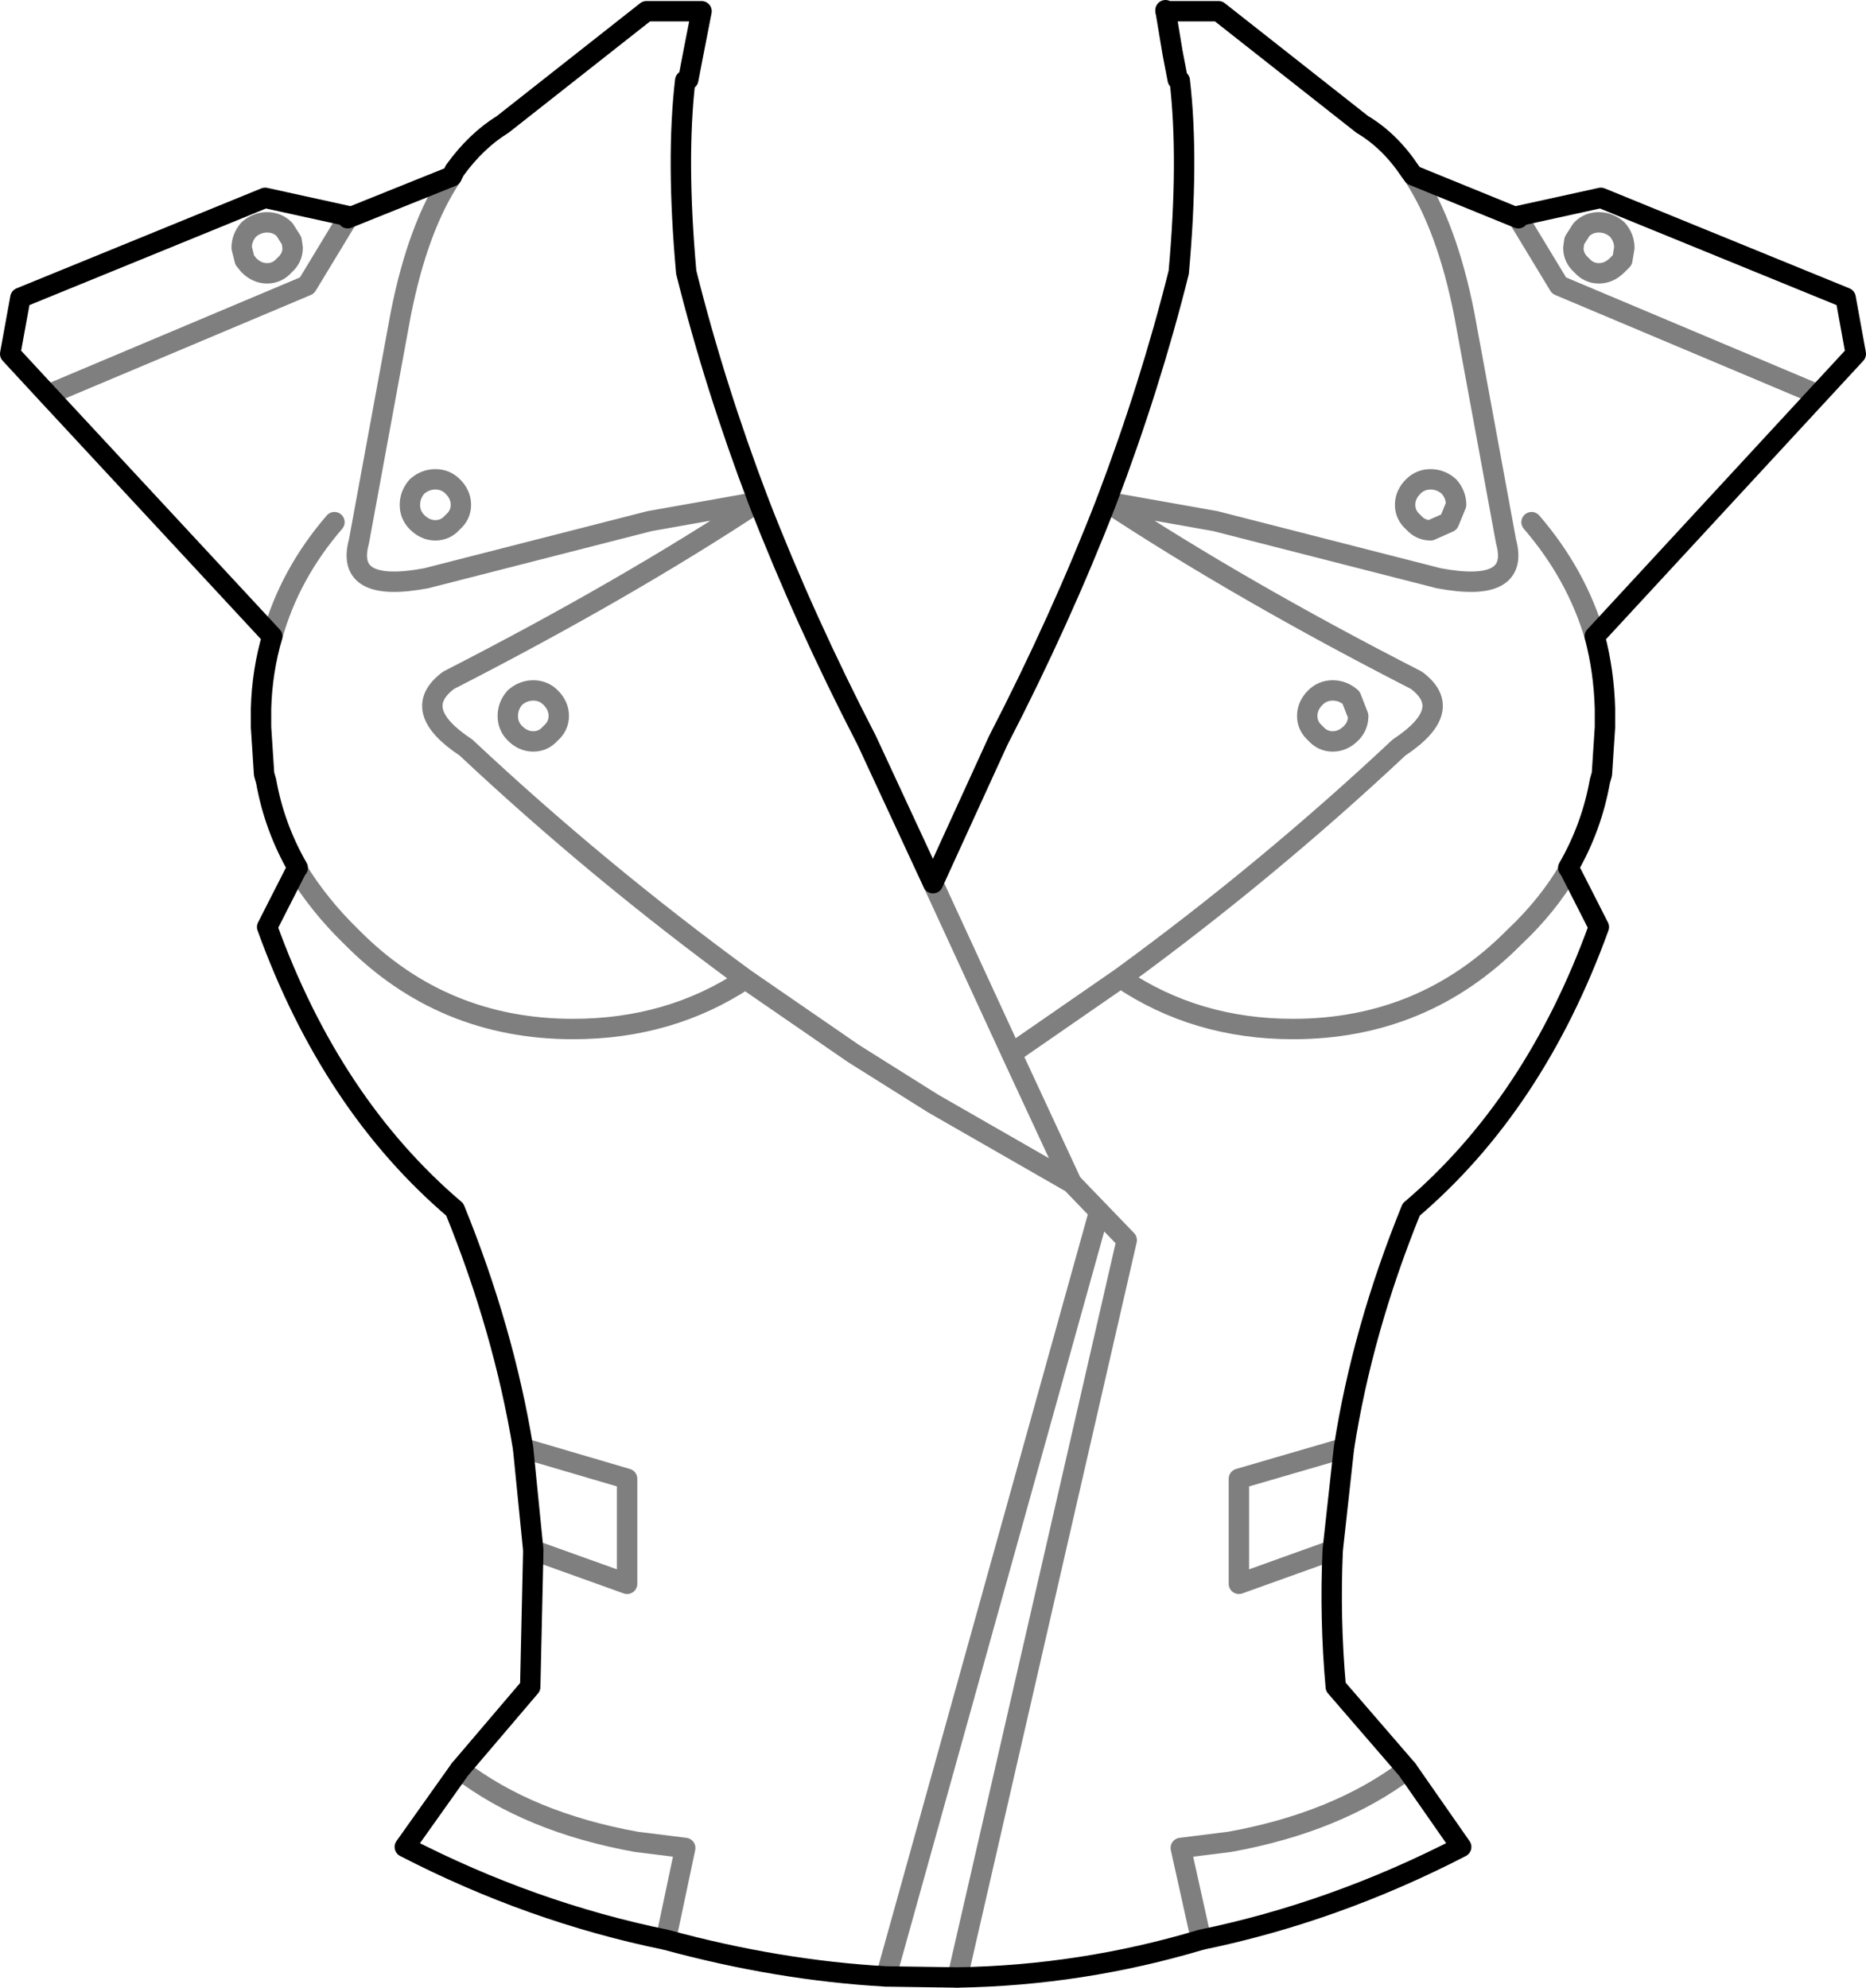<?xml version="1.0" encoding="UTF-8" standalone="no"?>
<svg xmlns:xlink="http://www.w3.org/1999/xlink" height="97.45px" width="91.5px" xmlns="http://www.w3.org/2000/svg">
  <g transform="matrix(1.0, 0.0, 0.0, 1.0, -354.15, -225.8)">
    <path d="M423.45 234.4 L423.3 234.2 Q422.3 232.7 420.95 231.9 L413.9 226.35 411.3 226.35 411.3 226.3 411.65 228.4 411.9 229.7 412.0 229.75 Q412.45 233.6 411.95 239.15 410.55 244.75 408.4 250.4 M423.45 234.4 L428.6 236.5 428.55 236.4 432.65 235.5 444.65 240.4 445.15 243.15 443.3 245.15 432.35 257.0 Q432.8 258.7 432.85 260.55 L432.85 261.2 432.85 261.45 432.7 263.75 432.6 264.1 Q432.2 266.35 431.05 268.35 L431.1 268.4 432.55 271.25 Q429.4 279.95 423.35 285.1 420.95 291.0 420.05 296.8 L419.5 301.8 Q419.35 305.15 419.65 308.5 L423.15 312.55 425.8 316.35 Q419.6 319.55 413.05 320.9 407.2 322.65 401.1 322.75 L397.6 322.7 Q392.3 322.4 386.8 320.9 380.2 319.55 374.0 316.35 L376.7 312.55 380.15 308.5 380.3 301.8 379.8 296.8 Q378.85 291.0 376.45 285.1 370.4 279.95 367.25 271.25 L368.7 268.4 368.75 268.35 Q367.6 266.35 367.2 264.1 L367.1 263.75 366.95 261.45 366.95 261.2 366.95 260.55 Q367.0 258.7 367.5 257.0 L356.5 245.15 354.65 243.15 355.15 240.4 367.15 235.5 371.25 236.4 371.2 236.5 376.3 234.45 376.45 234.15 Q377.5 232.7 378.8 231.9 L385.85 226.35 388.55 226.35 388.15 228.4 387.9 229.7 387.75 229.75 Q387.3 233.6 387.8 239.15 389.2 244.75 391.35 250.4 393.6 256.2 396.65 262.1 L399.9 269.1 403.1 262.1 Q406.15 256.2 408.4 250.4" fill="none" stroke="#000000" stroke-linecap="round" stroke-linejoin="round" stroke-width="1.0"/>
    <path d="M408.4 250.4 L413.75 251.35 424.7 254.15 Q428.7 254.9 428.0 252.35 L425.95 241.2 Q425.1 236.9 423.45 234.4 M408.4 250.4 Q415.0 254.75 423.6 259.15 425.55 260.6 422.75 262.45 416.3 268.5 409.1 273.75 412.8 276.25 417.55 276.25 423.95 276.25 428.4 271.75 430.05 270.2 431.1 268.4 M433.45 237.05 Q433.05 236.7 432.55 236.7 432.05 236.7 431.7 237.05 L431.35 237.6 431.3 237.95 Q431.3 238.45 431.7 238.8 432.05 239.2 432.55 239.2 433.05 239.2 433.45 238.8 L433.7 238.55 433.8 237.95 Q433.8 237.45 433.45 237.05 M443.3 245.15 L430.6 239.8 428.6 236.5 M429.25 251.4 Q431.45 253.95 432.35 257.0 M425.2 251.4 L425.55 250.55 Q425.55 250.05 425.2 249.65 424.8 249.3 424.3 249.3 423.8 249.3 423.45 249.65 423.05 250.05 423.05 250.55 423.05 251.05 423.45 251.4 423.8 251.8 424.3 251.8 L425.2 251.4 M420.75 260.9 L420.4 260.0 Q420.0 259.65 419.5 259.65 419.0 259.65 418.65 260.0 418.25 260.4 418.25 260.9 418.25 261.4 418.65 261.75 419.0 262.15 419.5 262.15 420.0 262.15 420.4 261.75 420.75 261.4 420.75 260.9 M397.6 322.7 L408.05 285.2 406.7 283.8 399.9 279.9 396.0 277.45 390.7 273.8 Q387.0 276.25 382.25 276.25 375.85 276.25 371.4 271.75 369.8 270.2 368.7 268.4 M401.1 322.75 L409.4 286.6 408.05 285.2 M368.5 237.95 Q368.5 238.45 368.1 238.8 367.75 239.2 367.25 239.2 366.75 239.2 366.35 238.8 L366.15 238.55 366.0 237.95 Q366.0 237.45 366.35 237.05 366.75 236.7 367.25 236.7 367.75 236.7 368.1 237.05 L368.45 237.6 368.5 237.95 M371.2 236.5 L369.2 239.8 356.5 245.15 M390.7 273.8 Q383.45 268.5 377.0 262.45 374.2 260.6 376.15 259.15 384.75 254.75 391.35 250.4 L386.0 251.35 375.05 254.15 Q371.05 254.9 371.75 252.35 L373.8 241.2 Q374.65 236.9 376.3 234.45 M376.35 251.4 Q376.0 251.8 375.5 251.8 375.0 251.8 374.6 251.4 374.25 251.05 374.25 250.55 374.25 250.05 374.6 249.65 375.0 249.3 375.5 249.3 376.0 249.3 376.35 249.65 376.75 250.05 376.75 250.55 376.75 251.05 376.35 251.4 M367.5 257.0 Q368.35 253.95 370.55 251.4 M381.55 260.9 Q381.55 261.4 381.15 261.75 380.8 262.15 380.3 262.15 379.8 262.15 379.4 261.75 379.05 261.4 379.05 260.9 379.05 260.4 379.4 260.0 379.8 259.65 380.3 259.65 380.8 259.65 381.15 260.0 381.55 260.4 381.55 260.9 M406.7 283.8 L403.75 277.45 399.9 269.1 M376.7 312.55 Q380.1 315.15 385.35 316.1 L387.75 316.4 386.8 320.9 M380.3 301.8 L384.9 303.45 384.9 298.3 379.8 296.8 M420.05 296.8 L414.9 298.3 414.9 303.45 419.5 301.8 M423.15 312.55 Q419.7 315.15 414.45 316.1 L412.05 316.4 413.05 320.9 M409.1 273.75 L403.75 277.45" fill="none" stroke="#000000" stroke-linecap="round" stroke-linejoin="round" stroke-opacity="0.502" stroke-width="1.0"/>
  </g>
</svg>

